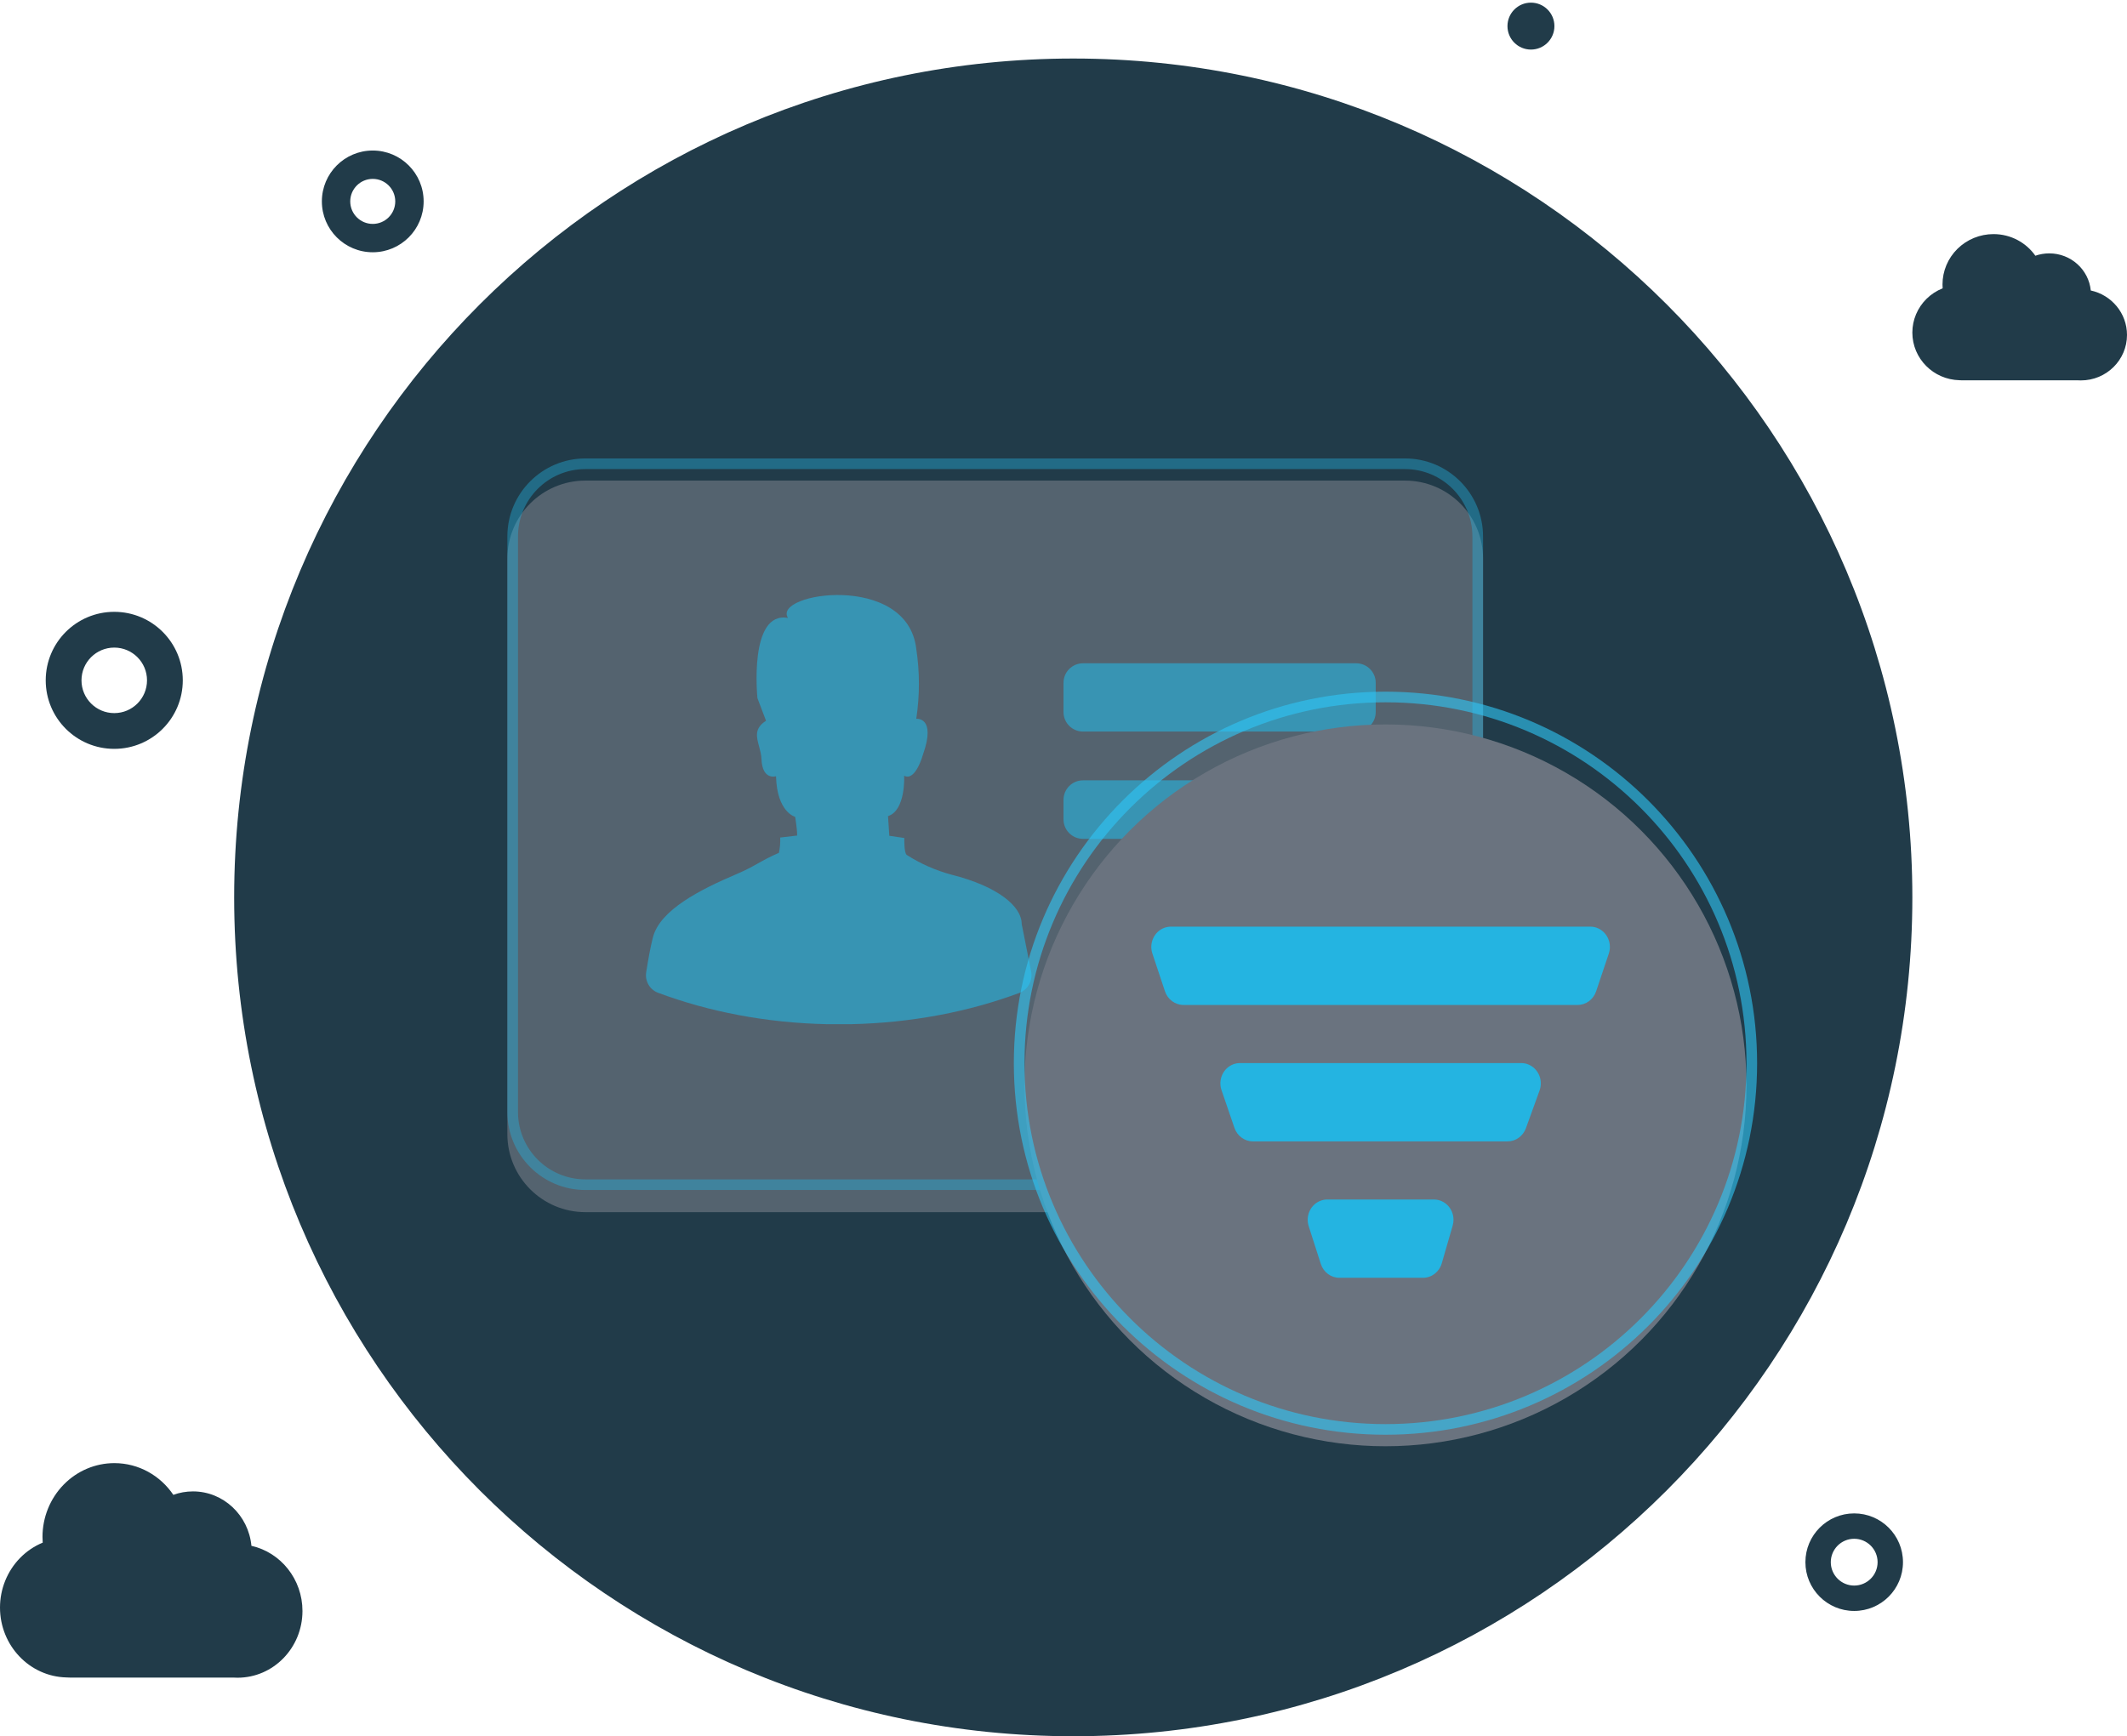 <svg width="218" height="178" viewBox="0 0 218 178" fill="none" xmlns="http://www.w3.org/2000/svg">
	<path fill-rule="evenodd" clip-rule="evenodd" d="M156.909 5.082C158.238 5.082 159.315 4.005 159.315 2.676C159.315 1.348 158.238 0.271 156.909 0.271C155.58 0.271 154.503 1.348 154.503 2.676C154.503 4.005 155.58 5.082 156.909 5.082ZM38.204 25.862C41.084 25.862 43.419 23.527 43.419 20.647C43.419 17.767 41.084 15.432 38.204 15.432C35.324 15.432 32.989 17.767 32.989 20.647C32.989 23.527 35.324 25.862 38.204 25.862ZM38.204 22.955C39.478 22.955 40.511 21.922 40.511 20.647C40.511 19.373 39.478 18.34 38.204 18.34C36.93 18.34 35.897 19.373 35.897 20.647C35.897 21.922 36.93 22.955 38.204 22.955ZM11.71 76.773C15.589 76.773 18.734 73.629 18.734 69.749C18.734 65.87 15.589 62.725 11.71 62.725C7.831 62.725 4.686 65.87 4.686 69.749C4.686 73.629 7.831 76.773 11.71 76.773ZM11.71 73.108C13.565 73.108 15.068 71.604 15.068 69.749C15.068 67.895 13.565 66.391 11.71 66.391C9.856 66.391 8.352 67.895 8.352 69.749C8.352 71.604 9.856 73.108 11.71 73.108ZM190.039 165.155C192.801 165.155 195.04 162.916 195.04 160.154C195.04 157.393 192.801 155.154 190.039 155.154C187.278 155.154 185.039 157.393 185.039 160.154C185.039 162.916 187.278 165.155 190.039 165.155ZM190.039 162.553C191.364 162.553 192.438 161.479 192.438 160.154C192.438 158.83 191.364 157.756 190.039 157.756C188.715 157.756 187.641 158.83 187.641 160.154C187.641 161.479 188.715 162.553 190.039 162.553ZM110 178C157.496 178 196 139.496 196 92C196 44.503 157.496 6 110 6C62.504 6 24 44.503 24 92C24 139.496 62.504 178 110 178ZM23.959 171.988H7.24C7.097 171.988 6.955 171.983 6.815 171.972C3.036 171.884 0 168.709 0 164.805C0.001 162.902 0.738 161.077 2.048 159.733C2.719 159.043 3.513 158.509 4.377 158.152C4.363 157.958 4.355 157.763 4.355 157.565C4.356 155.558 5.134 153.633 6.516 152.214C7.898 150.795 9.772 149.999 11.726 150C14.229 150.003 16.438 151.289 17.766 153.252C18.396 153.022 19.075 152.898 19.782 152.898C22.906 152.902 25.472 155.349 25.769 158.479C28.763 159.149 31.003 161.89 31 165.166C30.997 168.942 28.017 172.001 24.343 172C24.214 172 24.086 171.996 23.959 171.988ZM201.138 38.992H213.003C213.093 38.997 213.184 39 213.275 39C215.883 39.001 217.998 36.915 218 34.341C218.002 32.107 216.412 30.238 214.288 29.781C214.077 27.647 212.256 25.979 210.039 25.976C209.537 25.976 209.055 26.061 208.608 26.217C207.666 24.879 206.098 24.002 204.322 24C202.935 23.999 201.605 24.542 200.624 25.509C199.643 26.477 199.092 27.789 199.091 29.158C199.091 29.293 199.096 29.426 199.106 29.558C198.493 29.802 197.93 30.166 197.453 30.636C196.524 31.553 196.001 32.797 196 34.094C196 36.756 198.155 38.921 200.836 38.981C200.936 38.988 201.037 38.992 201.138 38.992Z" fill="#213B49"/>
	<g opacity="0.7" filter="url(#filter0_d_13561_143274)">
		<path d="M52 55C52 50.582 55.582 47 60 47H144C148.418 47 152 50.582 152 55V114C152 118.418 148.418 122 144 122H60C55.582 122 52 118.418 52 114V55Z" fill="#6A737F"/>
	</g>
	<path opacity="0.4" fill-rule="evenodd" clip-rule="evenodd" d="M144 48.09H60C56.184 48.09 53.09 51.184 53.09 55V114C53.09 117.817 56.184 120.91 60 120.91H144C147.816 120.91 150.91 117.817 150.91 114V55C150.91 51.184 147.816 48.09 144 48.09ZM60 47C55.582 47 52 50.582 52 55V114C52 118.418 55.582 122 60 122H144C148.418 122 152 118.418 152 114V55C152 50.582 148.418 47 144 47H60Z" fill="#24B4E1"/>
	<path opacity="0.6" d="M104.474 101.795C105.367 101.461 105.866 100.52 105.681 99.585L104.716 94.73C104.716 92.928 102.289 90.87 97.51 89.67C95.89 89.232 94.351 88.552 92.947 87.656C92.639 87.485 92.686 85.912 92.686 85.912L91.147 85.684C91.147 85.557 91.015 83.67 91.015 83.67C92.857 83.069 92.668 79.526 92.668 79.526C93.837 80.156 94.599 77.352 94.599 77.352C95.982 73.457 93.91 73.692 93.91 73.692C94.272 71.314 94.272 68.897 93.91 66.519C92.989 58.631 79.117 60.772 80.761 63.349C76.707 62.624 77.632 71.576 77.632 71.576L78.512 73.894C77.293 74.661 77.532 75.542 77.799 76.525C77.911 76.936 78.027 77.363 78.045 77.809C78.13 80.043 79.538 79.58 79.538 79.58C79.625 83.267 81.499 83.747 81.499 83.747C81.851 86.062 81.631 85.668 81.631 85.668L79.964 85.864C79.987 86.39 79.942 86.918 79.832 87.434C78.864 87.853 78.271 88.186 77.684 88.516C77.082 88.854 76.487 89.189 75.502 89.608C71.738 91.209 67.647 93.29 66.92 96.093C66.676 97.034 66.438 98.346 66.229 99.675C66.087 100.577 66.589 101.458 67.444 101.778C72.623 103.716 78.508 104.867 84.763 105H87.2C93.436 104.868 99.305 103.723 104.474 101.795Z" fill="#24B4E1"/>
	<g opacity="0.6">
		<path d="M111 68C109.895 68 109 68.895 109 70V73C109 74.105 109.895 75 111 75H139C140.105 75 141 74.105 141 73V70C141 68.895 140.105 68 139 68H111Z" fill="#24B4E1"/>
		<path d="M111 80C109.895 80 109 80.895 109 82V84C109 85.105 109.895 86 111 86H130C131.105 86 132 85.105 132 84V82C132 80.895 131.105 80 130 80H111Z" fill="#24B4E1"/>
	</g>
	<g filter="url(#filter1_d_13561_143274)">
		<circle cx="142" cy="109" r="37" fill="#6A737F"/>
	</g>
	<path opacity="0.6" fill-rule="evenodd" clip-rule="evenodd" d="M180.089 109C180.089 130.036 163.036 147.089 142 147.089C120.963 147.089 103.91 130.036 103.91 109C103.91 87.963 120.963 70.91 142 70.91C163.036 70.91 180.089 87.963 180.089 109ZM142 146C162.434 146 179 129.434 179 109C179 88.565 162.434 72 142 72C121.565 72 105 88.565 105 109C105 129.434 121.565 146 142 146Z" fill="#2FC6F6"/>
	<path fill-rule="evenodd" clip-rule="evenodd" d="M120.009 95H162.992C164.101 95 165 95.932 165 97.081C165 97.314 164.962 97.546 164.888 97.766L163.59 101.631C163.309 102.467 162.548 103.027 161.693 103.027H121.297C120.441 103.027 119.678 102.465 119.399 101.626L118.111 97.761C117.748 96.674 118.305 95.489 119.353 95.114C119.564 95.038 119.786 95 120.009 95ZM127.088 108.986H155.912C157.021 108.986 157.921 109.918 157.921 111.067C157.921 111.317 157.877 111.564 157.793 111.798L156.394 115.663C156.1 116.476 155.351 117.014 154.513 117.014H128.413C127.563 117.014 126.804 116.459 126.52 115.629L125.196 111.764C124.825 110.681 125.371 109.491 126.417 109.106C126.632 109.027 126.86 108.986 127.088 108.986ZM136.037 122.973H146.963C148.073 122.973 148.972 123.904 148.972 125.054C148.972 125.256 148.943 125.458 148.887 125.652L147.769 129.517C147.514 130.397 146.732 131 145.845 131H137.277C136.412 131 135.644 130.426 135.371 129.575L134.131 125.71C133.781 124.619 134.351 123.441 135.404 123.079C135.608 123.008 135.822 122.973 136.037 122.973Z" fill="#24B4E1"/>
	<defs>
		<filter id="filter0_d_13561_143274" x="40.46" y="37.73" width="123.08" height="98.08" filterUnits="userSpaceOnUse" color-interpolation-filters="sRGB">
			<feFlood flood-opacity="0" result="BackgroundImageFix"/>
			<feColorMatrix in="SourceAlpha" type="matrix" values="0 0 0 0 0 0 0 0 0 0 0 0 0 0 0 0 0 0 127 0" result="hardAlpha"/>
			<feOffset dy="2.27"/>
			<feGaussianBlur stdDeviation="5.77"/>
			<feComposite in2="hardAlpha" operator="out"/>
			<feColorMatrix type="matrix" values="0 0 0 0 0.392 0 0 0 0 0.427 0 0 0 0 0.482 0 0 0 0.16 0"/>
			<feBlend mode="normal" in2="BackgroundImageFix" result="effect1_dropShadow_13561_143274"/>
			<feBlend mode="normal" in="SourceGraphic" in2="effect1_dropShadow_13561_143274" result="shape"/>
		</filter>
		<filter id="filter1_d_13561_143274" x="93.46" y="62.73" width="97.08" height="97.08" filterUnits="userSpaceOnUse" color-interpolation-filters="sRGB">
			<feFlood flood-opacity="0" result="BackgroundImageFix"/>
			<feColorMatrix in="SourceAlpha" type="matrix" values="0 0 0 0 0 0 0 0 0 0 0 0 0 0 0 0 0 0 127 0" result="hardAlpha"/>
			<feOffset dy="2.27"/>
			<feGaussianBlur stdDeviation="5.77"/>
			<feComposite in2="hardAlpha" operator="out"/>
			<feColorMatrix type="matrix" values="0 0 0 0 0.392 0 0 0 0 0.427 0 0 0 0 0.482 0 0 0 0.16 0"/>
			<feBlend mode="normal" in2="BackgroundImageFix" result="effect1_dropShadow_13561_143274"/>
			<feBlend mode="normal" in="SourceGraphic" in2="effect1_dropShadow_13561_143274" result="shape"/>
		</filter>
	</defs>
</svg>
